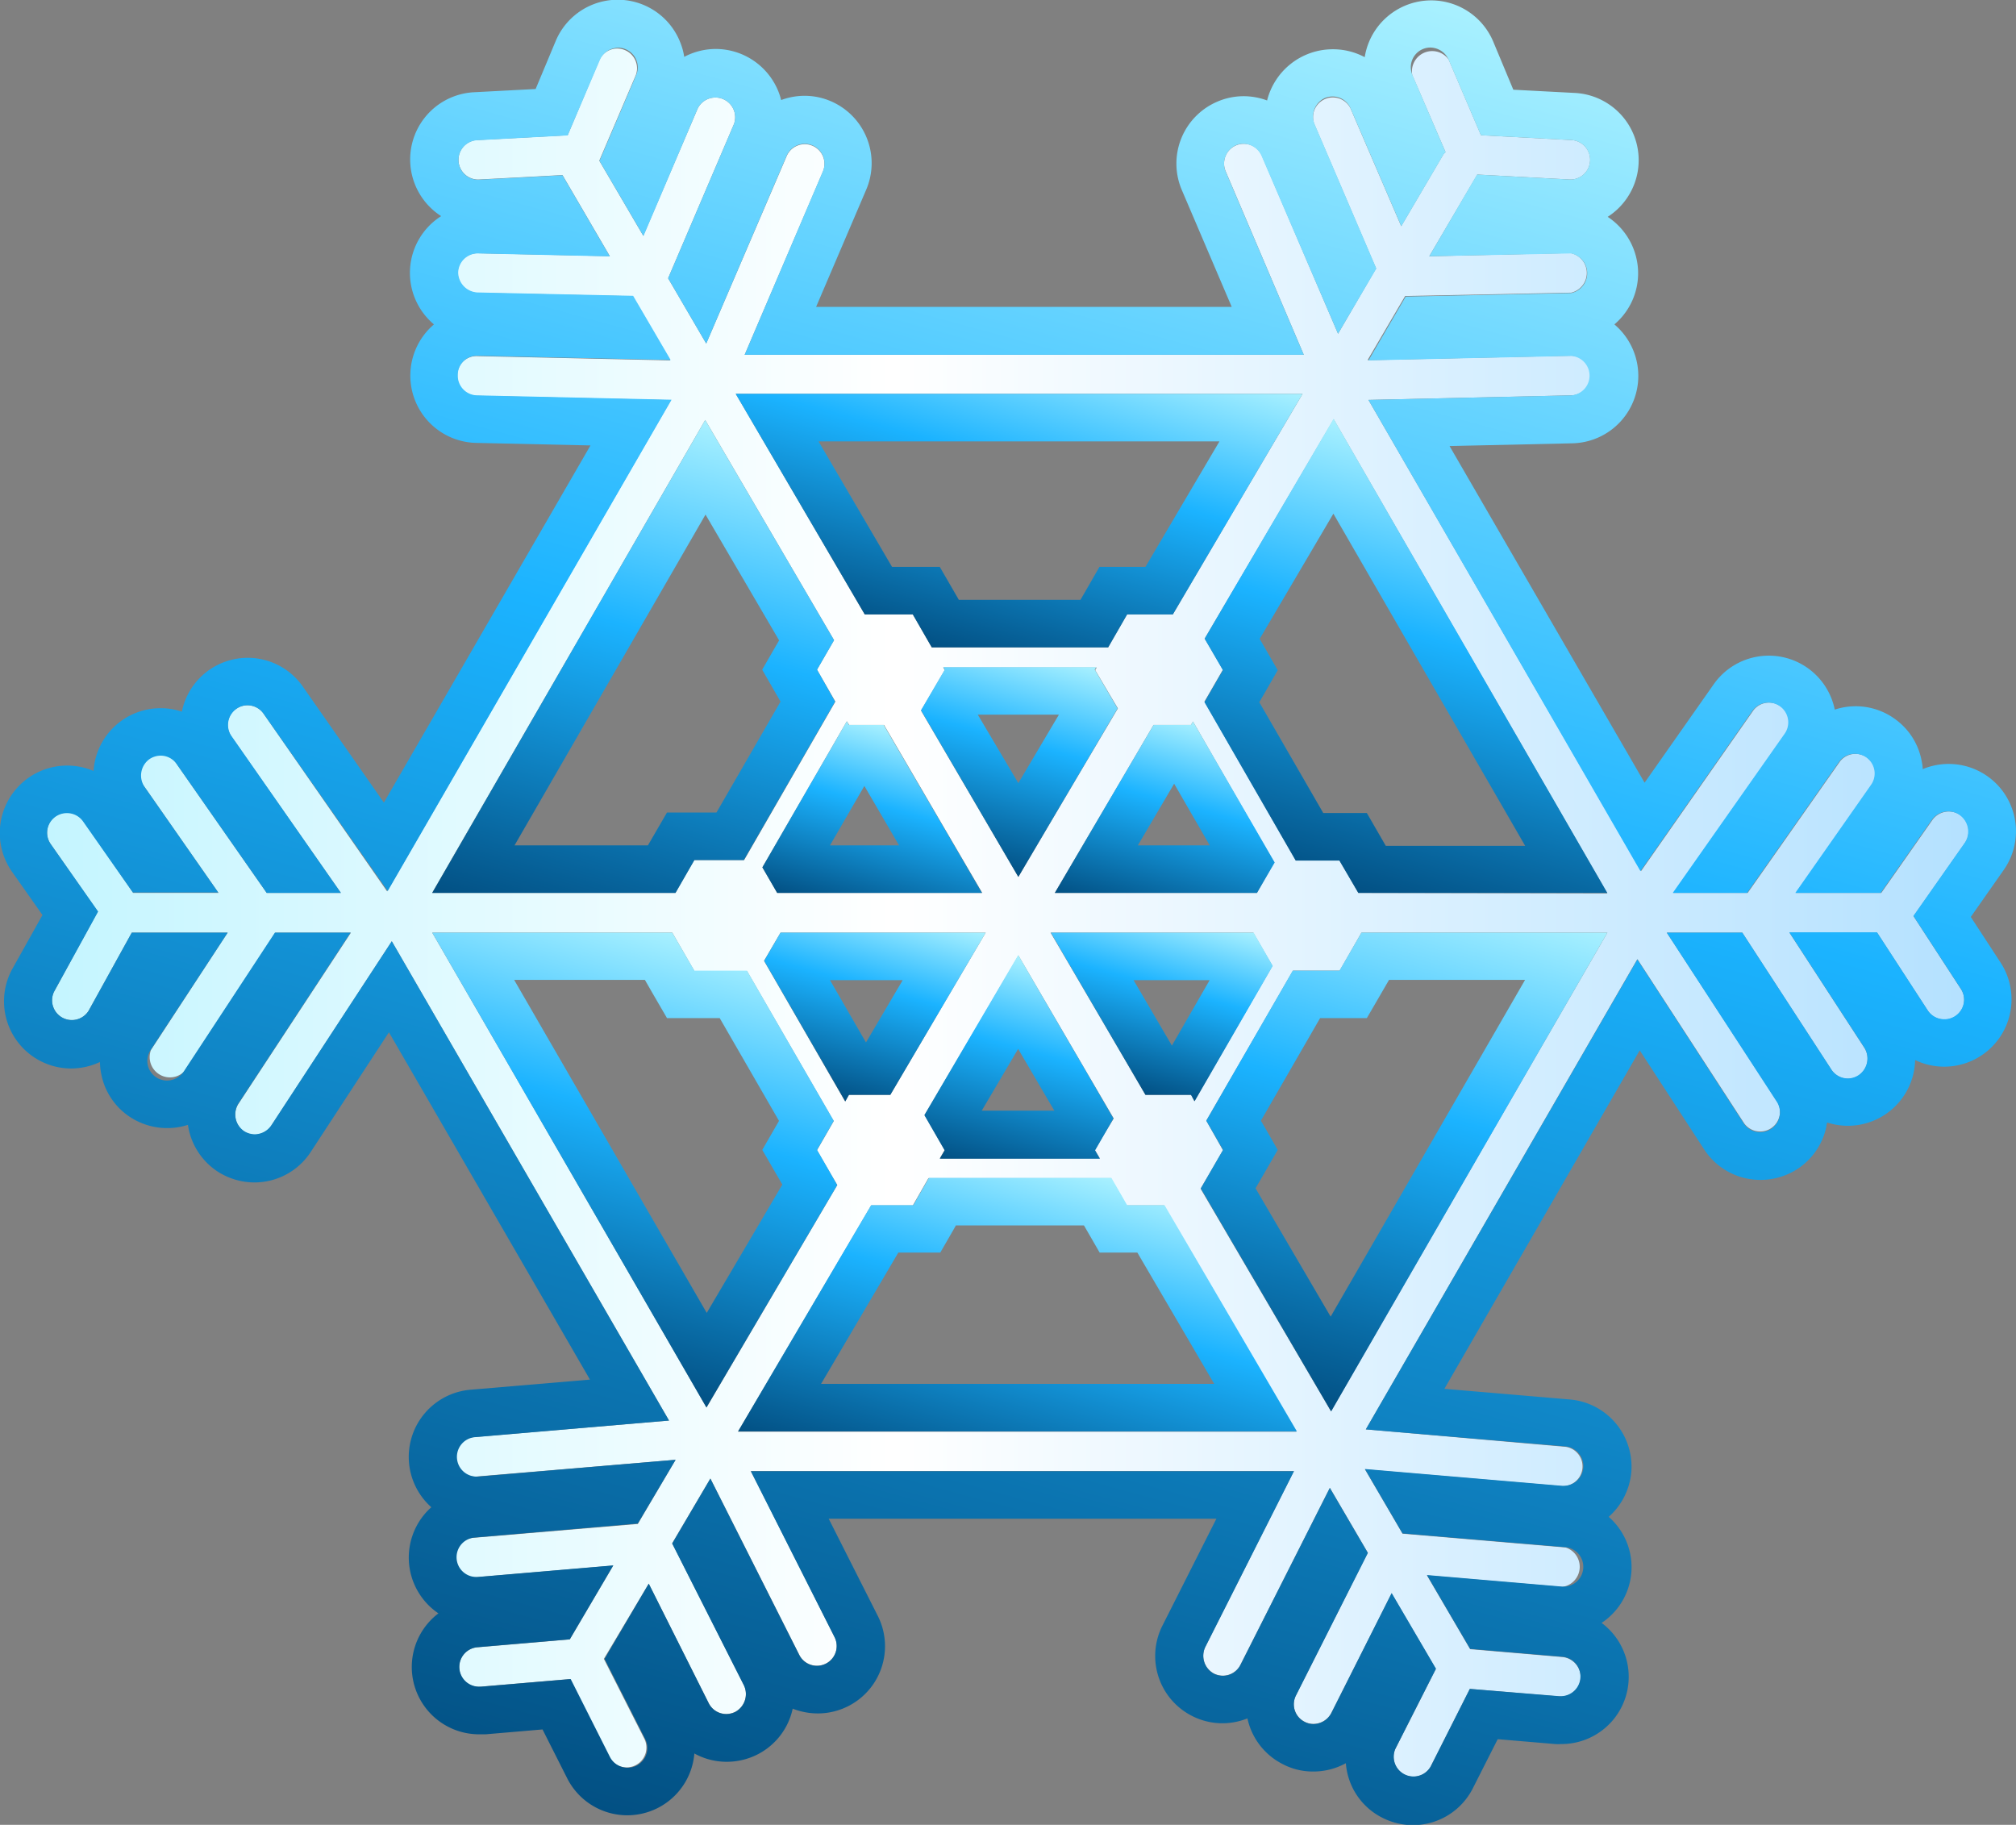 <svg xmlns="http://www.w3.org/2000/svg" xmlns:xlink="http://www.w3.org/1999/xlink" viewBox="0 0 198.88 180.01"><rect x="0" y="0" width="198.88" height="180.01" fill="#808080" stroke="none"/><defs><style>.cls-1{fill:url(#linear-gradient);}.cls-2{fill:url(#linear-gradient-2);}.cls-3{fill:url(#linear-gradient-3);}.cls-4{fill:url(#linear-gradient-4);}.cls-5{fill:url(#linear-gradient-5);}.cls-6{fill:url(#linear-gradient-6);}.cls-7{fill:url(#linear-gradient-7);}.cls-8{fill:url(#linear-gradient-8);}.cls-9{fill:url(#linear-gradient-9);}.cls-10{fill:url(#linear-gradient-10);}.cls-11{fill:url(#linear-gradient-11);}.cls-12{fill:url(#linear-gradient-12);}.cls-13{fill:url(#linear-gradient-13);}.cls-14{fill:url(#linear-gradient-14);}</style><linearGradient id="linear-gradient" x1="4.68" y1="90" x2="194.2" y2="90" gradientUnits="userSpaceOnUse"><stop offset="0" stop-color="#c4f5ff"/><stop offset="0.44" stop-color="#fff"/><stop offset="1" stop-color="#b4e1ff"/></linearGradient><linearGradient id="linear-gradient-2" x1="90.07" y1="72.11" x2="84.8" y2="91.35" gradientUnits="userSpaceOnUse"><stop offset="0" stop-color="#acf2ff"/><stop offset="0.4" stop-color="#1bb3ff"/><stop offset="1" stop-color="#004778"/></linearGradient><linearGradient id="linear-gradient-3" x1="102.21" y1="63.94" x2="96.03" y2="86.52" xlink:href="#linear-gradient-2"/><linearGradient id="linear-gradient-4" x1="102.58" y1="31.41" x2="93.1" y2="66.06" xlink:href="#linear-gradient-2"/><linearGradient id="linear-gradient-5" x1="104.62" y1="95.12" x2="98.62" y2="117.05" xlink:href="#linear-gradient-2"/><linearGradient id="linear-gradient-6" x1="107.47" y1="115.25" x2="97.98" y2="149.97" xlink:href="#linear-gradient-2"/><linearGradient id="linear-gradient-7" x1="147.03" y1="45.08" x2="134.55" y2="90.71" xlink:href="#linear-gradient-2"/><linearGradient id="linear-gradient-8" x1="142.66" y1="87.07" x2="127.85" y2="141.21" xlink:href="#linear-gradient-2"/><linearGradient id="linear-gradient-9" x1="125.71" y1="-6.47" x2="71.23" y2="192.71" xlink:href="#linear-gradient-2"/><linearGradient id="linear-gradient-10" x1="115.71" y1="89.61" x2="110.59" y2="108.32" xlink:href="#linear-gradient-2"/><linearGradient id="linear-gradient-11" x1="119.05" y1="71.33" x2="113.47" y2="91.76" xlink:href="#linear-gradient-2"/><linearGradient id="linear-gradient-12" x1="87.47" y1="89.1" x2="81.94" y2="109.33" xlink:href="#linear-gradient-2"/><linearGradient id="linear-gradient-13" x1="66.16" y1="91.47" x2="53.73" y2="136.92" xlink:href="#linear-gradient-2"/><linearGradient id="linear-gradient-14" x1="72.63" y1="41.72" x2="58" y2="95.19" xlink:href="#linear-gradient-2"/></defs><g id="Calque_2" data-name="Calque 2"><g id="Layer_1" data-name="Layer 1"><path class="cls-1" d="M193.37,80.39a2,2,0,0,0-2.72.47l-5.06,7.22h-8.42l7.47-10.66a1.94,1.94,0,1,0-3.18-2.23l-9.05,12.89h-7.33l11-15.65a1.95,1.95,0,1,0-3.19-2.24l-11,15.74L135,39.45,155,39a1.94,1.94,0,0,0,1.91-2,1.92,1.92,0,0,0-2-1.91l-20,.44,3.71-6.33L155,28.87a2,2,0,0,0-.08-3.91L141,25.28l4.74-8.06,9.17.49H155a1.95,1.95,0,0,0,.1-3.89l-9-.48-3.19-7.47a2,2,0,0,0-3.59,1.53L142.6,15c-.06.08-.15.14-.21.23l-4.16,7.08-5-11.62a1.95,1.95,0,0,0-3.58,1.53l6.1,14.26L132,32.92l-7.51-17.55a1.94,1.94,0,1,0-3.58,1.52L128.62,35H73.46l7.72-18.07a1.94,1.94,0,1,0-3.58-1.52L69.67,33.89l-3.76-6.44,6.5-15.22a1.95,1.95,0,0,0-3.58-1.53L63.46,23.26l-4.34-7.41L62.73,7.4a1.95,1.95,0,0,0-3.58-1.53L56,13.34l-9,.48a1.95,1.95,0,0,0,.1,3.89h.11l8.28-.44,4.67,8-13-.29a1.94,1.94,0,0,0-2,1.91,2,2,0,0,0,1.91,2l15.35.33,3.7,6.33-19-.42a1.88,1.88,0,0,0-2,1.91,1.94,1.94,0,0,0,1.91,2l19.16.43-28,48.46L26,70.4a1.94,1.94,0,1,0-3.18,2.23L33.63,88.08H26.31l-8.87-12.7a1.95,1.95,0,1,0-3.19,2.23l7.31,10.47H13.14L8.23,81A1.95,1.95,0,1,0,5,83.26l4.65,6.66L5.33,97.83a1.95,1.95,0,0,0,3.41,1.88L13,92h9.46l-7.57,11.58a2,2,0,0,0,3.27,2.13l9-13.71h7.46L23.51,108.91a2,2,0,0,0,.56,2.7,2,2,0,0,0,1.07.32,2,2,0,0,0,1.63-.89L38.65,92.85,66,140.13,46.8,141.76a1.95,1.95,0,1,0,.33,3.88L66.65,144l-3.73,6.33L46.8,151.69a1.95,1.95,0,1,0,.33,3.88l13.37-1.14-4.29,7.29-9.13.78a1.94,1.94,0,0,0-1.77,2.11,1.91,1.91,0,0,0,2.1,1.77l8.82-.75,3.86,7.66a1.95,1.95,0,0,0,3.48-1.76l-4-7.89L64,156.22,69.91,168a1.94,1.94,0,0,0,1.74,1.07,2,2,0,0,0,.88-.21,2,2,0,0,0,.86-2.62l-7.08-14,3.77-6.4,8.78,17.42a1.95,1.95,0,0,0,3.48-1.76l-8.27-16.39h53.58l-8.75,17.35a2,2,0,0,0,.85,2.62,2,2,0,0,0,.88.21,1.94,1.94,0,0,0,1.74-1.07l8.82-17.46,3.75,6.41-7.09,14.06a1.93,1.93,0,0,0,.86,2.61,1.83,1.83,0,0,0,.87.21,2,2,0,0,0,1.75-1.07l5.95-11.81,4.37,7.46-4,7.89a1.95,1.95,0,0,0,3.48,1.75L145,166.6l8.82.74a1.94,1.94,0,0,0,2.11-1.77,2,2,0,0,0-1.78-2.11l-9.12-.78-4.26-7.28,13.34,1.14a2,2,0,0,0,.33-3.89l-16.08-1.36-3.71-6.35,19.46,1.66a1.95,1.95,0,0,0,.33-3.88L134.74,141l26.79-46.39,10.52,16.18a1.95,1.95,0,0,0,3.27-2.12L164.43,92h7.45l8.79,13.52a1.94,1.94,0,0,0,1.63.89,1.92,1.92,0,0,0,1.07-.33,2,2,0,0,0,.57-2.69L176.53,92h8.65l5,7.69a1.94,1.94,0,0,0,1.64.88,1.89,1.89,0,0,0,1.06-.31,1.94,1.94,0,0,0,.57-2.69l-4.68-7.19,5.09-7.25A2,2,0,0,0,193.37,80.39ZM134,88.08l-1.87-3.24h-4.31l-9-15.63,1.82-3.15L118.84,63l12.73-21.64,27,46.77Zm-10,0H104.06l9.74-16.57h3.69l.2-.34,8,13.89Zm-13.72-18.2L100.46,86.5l-9.6-16.4,2.34-4-.15-.25h15.14l-.15.25Zm-26.5,1.63h3.43l9.69,16.57H76.67l-1.46-2.52,8.33-14.41ZM77,92H97.24l-9.41,16H83.75l-.38.65-8-13.87Zm14.21,18,9.26-15.74,9.4,16.07L108,113.43l.48.82H92.72l.48-.82Zm26.3-2H113l-9.36-16h20l1.89,3.28-7.71,13.35ZM115.7,60.61h-4.51l-1.87,3.25H91.92l-1.87-3.25H85.31L72.58,38.85H128.5ZM82.28,63.15,80.6,66.06l1.81,3.15-9,15.63H68.5l-1.87,3.24h-24L69.57,41.43ZM66.32,92l2.18,3.78h5.19l8.56,14.81-1.65,2.87,2,3.44-12.9,21.94L42.64,92Zm19.62,26.91h4.11l1.54-2.69h18l1.55,2.69h3.69l13.06,22.32H72.81Zm32.5-1.65,2.2-3.8L119,110.55l8.55-14.8h4.61L134.31,92h24.26L131.3,139.21Z"/><path class="cls-2" d="M83.75,71.51l-.21-.36L75.21,85.56l1.46,2.52h20.2L87.18,71.51ZM81.88,83.39l3.39-5.86,3.42,5.86Z"/><path class="cls-3" d="M100.46,86.5l9.79-16.62L108,66.06l.15-.25H93.05l.15.25-2.34,4Zm4-16-4,6.75-4-6.75Z"/><path class="cls-4" d="M90.05,60.61l1.87,3.25h17.4l1.87-3.25h4.51l12.8-21.76H72.58L85.31,60.61ZM120.3,43.54,113,55.92h-4.54l-1.35,2.35-.52.9h-12l-.52-.9-1.36-2.35H88L80.75,43.54Z"/><path class="cls-5" d="M100.45,94.21,91.19,110l2,3.48-.48.82h15.8l-.48-.82,1.81-3.15Zm-3.6,15.35,3.59-6.09,3.57,6.09Z"/><path class="cls-6" d="M111.19,118.88l-1.55-2.69h-18l-1.54,2.69H85.94L72.81,141.2h55.13l-13.06-22.32ZM81,136.51l7.62-12.95h4.14l1.35-2.34.19-.34h12.63l.2.34,1.35,2.34h3.72l7.58,12.95Z"/><path class="cls-7" d="M118.84,63l1.8,3.11-1.82,3.15,9,15.63h4.31L134,88.08h24.56l-27-46.77Zm17.87,20.44-.52-.9-1.35-2.34h-4.3l-6.31-10.93.47-.81,1.35-2.35-1.35-2.34-.43-.75,7.27-12.35,18.92,32.77Z"/><path class="cls-8" d="M132.14,95.75h-4.61L119,110.55l1.66,2.88-2.2,3.8,12.86,22L158.57,92H134.31Zm4.06,2.34.83-1.43h13.42l-19.18,33.22-7.41-12.66.84-1.45,1.35-2.34-1.35-2.35-.31-.53,5.84-10.12h4.61Z"/><path class="cls-9" d="M194.42,90.45l3.26-4.65a6.64,6.64,0,0,0-8-9.93,4.45,4.45,0,0,0-.09-.71,6.55,6.55,0,0,0-2.73-4.29A6.59,6.59,0,0,0,181,70a6.64,6.64,0,0,0-11.92-2.53l-6.84,9.74L143,44l12.1-.27A6.65,6.65,0,0,0,159.26,32a6.61,6.61,0,0,0,2.34-5.2,6.68,6.68,0,0,0-3-5.41,6.64,6.64,0,0,0-3.21-12.22l-6.1-.32-2-4.79a6.64,6.64,0,0,0-12.66,1.58,6.62,6.62,0,0,0-3.12-.78A6.68,6.68,0,0,0,125,9.91a6.67,6.67,0,0,0-2.32-.42,6.55,6.55,0,0,0-2.62.55,6.64,6.64,0,0,0-3.47,8.71l4.92,11.52h-41l4.93-11.53A6.65,6.65,0,0,0,82,10a6.55,6.55,0,0,0-2.62-.55,6.67,6.67,0,0,0-2.32.42A6.39,6.39,0,0,0,76.78,9a6.68,6.68,0,0,0-6.16-4.17,6.65,6.65,0,0,0-3.12.78,6.39,6.39,0,0,0-.4-1.45A6.63,6.63,0,0,0,54.84,4l-2,4.78-6.1.32a6.64,6.64,0,0,0-3.22,12.22A6.63,6.63,0,0,0,42.81,32a6.64,6.64,0,0,0-2.33,4.95A6.64,6.64,0,0,0,47,43.69l11.25.25L37.87,79.17l-8-11.45A6.63,6.63,0,0,0,17.94,70.2a6.46,6.46,0,0,0-2.1-.34,6.62,6.62,0,0,0-6.61,6.19,6.65,6.65,0,0,0-6.37.64A6.66,6.66,0,0,0,1.19,86l3,4.26L1.22,95.57A6.63,6.63,0,0,0,7,105.4a6.73,6.73,0,0,0,2.86-.64A6.26,6.26,0,0,0,10,106a6.54,6.54,0,0,0,2.85,4.2,6.69,6.69,0,0,0,5.69.76,6.64,6.64,0,0,0,2.92,4.6,6.72,6.72,0,0,0,3.64,1.08,6.62,6.62,0,0,0,5.55-3l7.72-11.81L58.2,136.09l-11.8,1a6.65,6.65,0,0,0-3.85,11.59,6.65,6.65,0,0,0,.7,10.47,6.64,6.64,0,0,0,4,11.93l.65,0,5.62-.48,2.44,4.83a6.64,6.64,0,0,0,12.54-2.46,6.56,6.56,0,0,0,3.2.82,6.7,6.7,0,0,0,3-.71,6.62,6.62,0,0,0,3.5-4.53,6.83,6.83,0,0,0,2.48.47,6.63,6.63,0,0,0,5.91-9.63l-4.84-9.58H120l-5.33,10.56a6.63,6.63,0,0,0,2.93,8.9,6.58,6.58,0,0,0,5.46.24,6.61,6.61,0,0,0,3.5,4.52,6.37,6.37,0,0,0,3,.72,6.63,6.63,0,0,0,3.21-.82,6.44,6.44,0,0,0,.31,1.56,6.55,6.55,0,0,0,3.33,3.84,6.62,6.62,0,0,0,8.89-2.93l2.45-4.84,5.66.48a4.68,4.68,0,0,0,.59,0A6.63,6.63,0,0,0,158,160.09a6.59,6.59,0,0,0,.7-10.46,6.69,6.69,0,0,0,2.23-4.41,6.65,6.65,0,0,0-6.07-7.17L142.49,137l19.27-33.39,6.36,9.78a6.6,6.6,0,0,0,5.56,3,6.69,6.69,0,0,0,3.63-1.07,6.61,6.61,0,0,0,2.86-4.17c0-.15.05-.28.08-.42a6.64,6.64,0,0,0,8.68-6.16,6.64,6.64,0,0,0,8.44-9.6Zm-.57-7.35-5.09,7.25,4.68,7.19a1.94,1.94,0,0,1-.57,2.69,1.89,1.89,0,0,1-1.06.31,1.94,1.94,0,0,1-1.64-.88l-5-7.69h-8.65l7.41,11.39a2,2,0,0,1-.57,2.69,1.92,1.92,0,0,1-1.07.33,1.94,1.94,0,0,1-1.63-.89L171.88,92h-7.45l10.89,16.74a1.95,1.95,0,0,1-3.27,2.12L161.53,94.65,134.74,141l19.7,1.68a1.95,1.95,0,0,1-.13,3.89h-.2l-19.46-1.66,3.71,6.35,16.08,1.36a1.95,1.95,0,0,1-.17,3.89h-.16l-13.34-1.14,4.26,7.28,9.12.78a1.95,1.95,0,0,1-.13,3.89h-.2L145,166.6l-3.86,7.65a1.95,1.95,0,0,1-3.48-1.75l4-7.89-4.37-7.46L131.33,169a2,2,0,0,1-1.75,1.07,1.83,1.83,0,0,1-.87-.21,1.93,1.93,0,0,1-.86-2.61l7.09-14.06-3.75-6.41-8.82,17.46a1.94,1.94,0,0,1-1.74,1.07,2,2,0,0,1-.88-.21,2,2,0,0,1-.85-2.62l8.75-17.35H74.07l8.27,16.39a1.95,1.95,0,0,1-3.48,1.76l-8.78-17.42-3.77,6.4,7.08,14a2,2,0,0,1-.86,2.62,2,2,0,0,1-.88.21A1.94,1.94,0,0,1,69.91,168L64,156.22l-4.36,7.42,4,7.89a1.95,1.95,0,1,1-3.48,1.76l-3.86-7.66-8.82.75H47.2a1.95,1.95,0,0,1-.12-3.89l9.13-.78,4.29-7.29-13.37,1.14h-.19a1.95,1.95,0,0,1-.14-3.89l16.12-1.38L66.65,144l-19.52,1.66H47a1.95,1.95,0,0,1-.17-3.89L66,140.13,38.65,92.85,26.77,111a2,2,0,0,1-1.63.89,2,2,0,0,1-1.07-.32,2,2,0,0,1-.56-2.7L34.58,92H27.12l-9,13.71a2,2,0,0,1-1.64.88,1.94,1.94,0,0,1-1.63-3L22.46,92H13L8.74,99.71a1.95,1.95,0,0,1-3.41-1.88l4.35-7.91L5,83.26a1.94,1.94,0,0,1,1.6-3.05,1.93,1.93,0,0,1,1.6.83l4.91,7h8.42L14.25,77.61a2,2,0,0,1,.47-2.71,2,2,0,0,1,1.12-.36,1.93,1.93,0,0,1,1.6.84l8.87,12.7h7.32L22.85,72.63a1.94,1.94,0,0,1,.48-2.71,1.87,1.87,0,0,1,1.11-.35A1.94,1.94,0,0,1,26,70.4L38.25,87.89l28-48.46L47.07,39a1.94,1.94,0,0,1-1.91-2,1.89,1.89,0,0,1,1.89-1.91h.11l19,.42-3.7-6.33-15.35-.33a2,2,0,0,1-1.91-2A1.94,1.94,0,0,1,47.07,25h.09l13,.29-4.67-8-8.28.44h-.11a1.95,1.95,0,0,1-.1-3.89l9-.48,3.19-7.47a2,2,0,0,1,1.79-1.18,1.75,1.75,0,0,1,.77.16,1.93,1.93,0,0,1,1,2.55l-3.61,8.45,4.34,7.41L68.83,10.7a1.95,1.95,0,0,1,3.58,1.53l-6.5,15.22,3.76,6.44L77.6,15.37a1.94,1.94,0,1,1,3.58,1.52L73.46,35h55.16L120.9,16.89a2,2,0,0,1,1-2.55,1.82,1.82,0,0,1,.76-.16,2,2,0,0,1,1.79,1.19L132,32.92l3.78-6.43-6.1-14.26a2,2,0,0,1,1-2.55,2,2,0,0,1,.77-.16,1.93,1.93,0,0,1,1.79,1.18l5,11.62,4.16-7.08c.06-.09.15-.15.21-.23L139.34,7.4a1.94,1.94,0,0,1,1-2.55,1.9,1.9,0,0,1,.77-.16,2,2,0,0,1,1.79,1.18l3.19,7.47,9,.48a1.95,1.95,0,0,1-.1,3.89h-.11l-9.17-.49L141,25.28,154.93,25H155a2,2,0,0,1,0,3.91l-16.33.35L135,35.55l20-.44H155A1.95,1.95,0,0,1,155,39l-20,.45,26.83,46.48,11-15.74a1.95,1.95,0,1,1,3.19,2.24l-11,15.65h7.33l9.05-12.89a1.9,1.9,0,0,1,1.59-.83,1.94,1.94,0,0,1,1.59,3.06l-7.47,10.66h8.42l5.06-7.22a2,2,0,0,1,1.6-.82,1.9,1.9,0,0,1,1.12.35A2,2,0,0,1,193.85,83.1Z"/><path class="cls-10" d="M117.49,108l.36.63,7.71-13.35L123.67,92h-20L113,108Zm1.84-11.31-3.72,6.45-3.78-6.45Z"/><path class="cls-11" d="M117.69,71.17l-.2.34H113.8l-9.74,16.57H124l1.75-3Zm-5.44,12.22,3.58-6.08,3.51,6.08Z"/><path class="cls-12" d="M83.75,108h4.08l9.41-16H77l-1.61,2.78,8,13.87Zm5.3-11.31-3.62,6.14-3.55-6.14Z"/><path class="cls-13" d="M80.6,113.43l1.65-2.87L73.69,95.75H68.5L66.32,92H42.64l27.05,46.84,12.9-21.94ZM69.72,129.51l-19-32.85H63.62l.82,1.43,1.36,2.34H71l5.85,10.14-.3.52-1.35,2.34,1.35,2.34.63,1.08Z"/><path class="cls-14" d="M68.5,84.84h4.88l9-15.63L80.6,66.06l1.68-2.91L69.57,41.43,42.64,88.08h24Zm-4.06-2.35-.52.9H50.76L69.6,50.76l7.26,12.41-.32.55-1.35,2.34,1.35,2.35.46.8L70.68,80.15H65.8Z"/></g></g></svg>